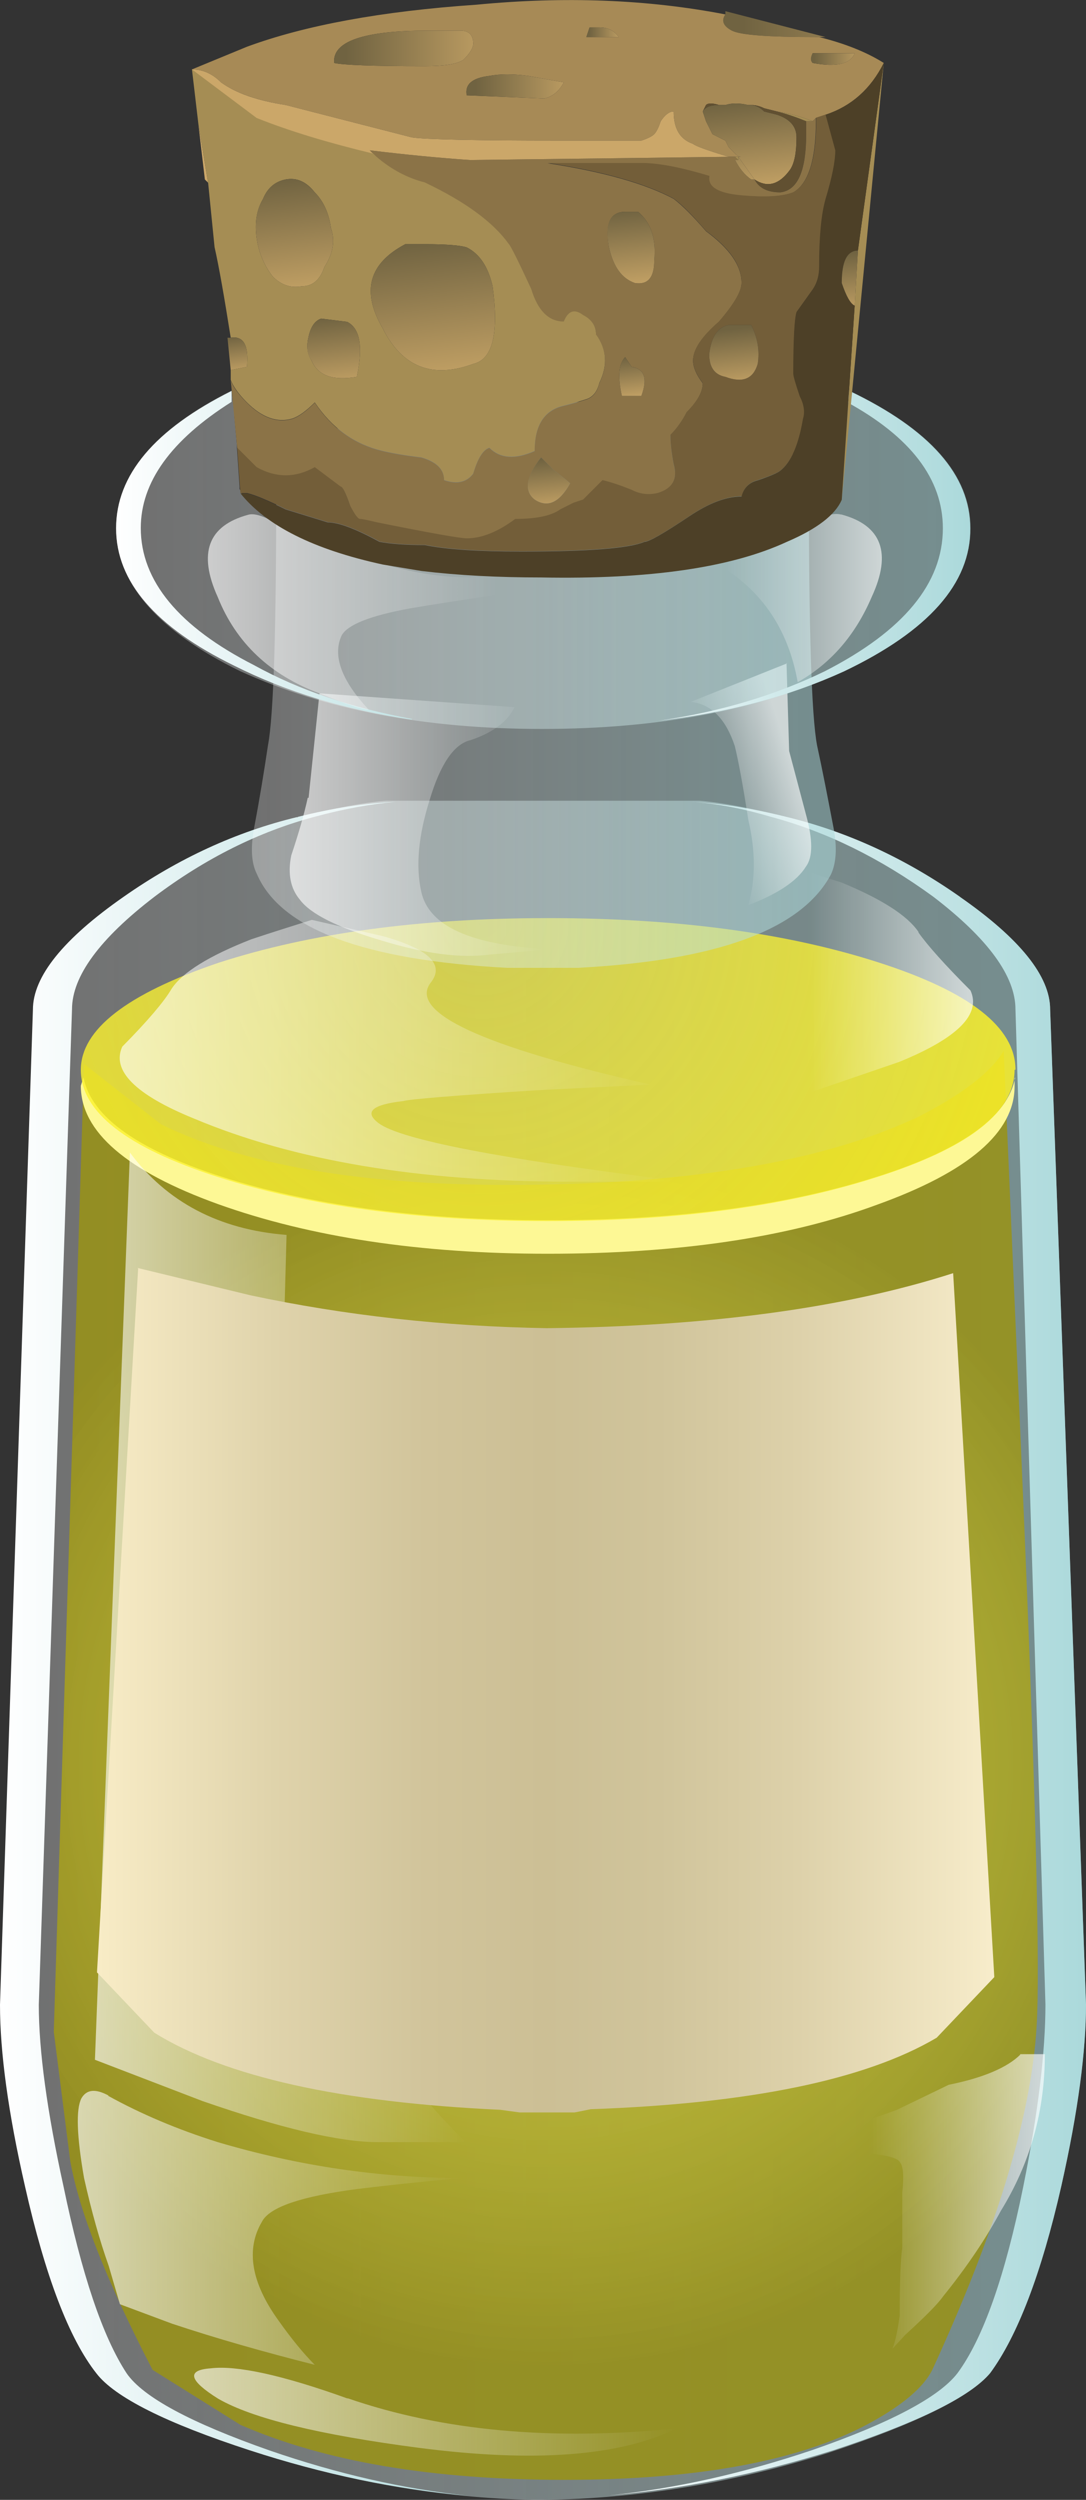 <?xml version="1.0" encoding="utf-8"?>
<!-- Generator: Adobe Illustrator 25.0.0, SVG Export Plug-In . SVG Version: 6.00 Build 0)  -->
<svg version="1.1"
	 id="svg2" xmlns:cc="http://creativecommons.org/ns#" xmlns:dc="http://purl.org/dc/elements/1.1/" xmlns:inkscape="http://www.inkscape.org/namespaces/inkscape" xmlns:ns1="http://sozi.baierouge.fr" xmlns:rdf="http://www.w3.org/1999/02/22-rdf-syntax-ns#" xmlns:sodipodi="http://sodipodi.sourceforge.net/DTD/sodipodi-0.dtd"
	 xmlns="http://www.w3.org/2000/svg" xmlns:xlink="http://www.w3.org/1999/xlink" x="0px" y="0px" viewBox="0 0 369.5 849.8"
	 style="enable-background:new 0 0 369.5 849.8;" xml:space="preserve">
<rect x="0" y="0" width="369.5" height="849.8" fill="#333333" stroke="none"/>
<style type="text/css">
	.st0{fill-rule:evenodd;clip-rule:evenodd;fill:url(#path11_1_);}
	.st1{fill-rule:evenodd;clip-rule:evenodd;fill:url(#path18_1_);}
	.st2{fill-rule:evenodd;clip-rule:evenodd;fill:#FDF895;}
	.st3{fill-rule:evenodd;clip-rule:evenodd;fill:url(#path27_1_);}
	.st4{fill-rule:evenodd;clip-rule:evenodd;fill:url(#path100_1_);}
	.st5{fill-rule:evenodd;clip-rule:evenodd;fill:url(#path107_1_);}
	.st6{fill-rule:evenodd;clip-rule:evenodd;fill:url(#path114_1_);}
	.st7{fill-rule:evenodd;clip-rule:evenodd;fill:url(#path121_1_);}
	.st8{fill-rule:evenodd;clip-rule:evenodd;fill:url(#path128_1_);}
	.st9{fill-rule:evenodd;clip-rule:evenodd;fill:url(#path135_1_);}
	.st10{fill-rule:evenodd;clip-rule:evenodd;fill:url(#path142_1_);}
	.st11{fill-rule:evenodd;clip-rule:evenodd;fill:url(#path149_1_);}
	.st12{fill-rule:evenodd;clip-rule:evenodd;fill:url(#path156_1_);}
	.st13{fill-rule:evenodd;clip-rule:evenodd;fill:url(#path163_1_);}
	.st14{fill-rule:evenodd;clip-rule:evenodd;fill:url(#path170_1_);}
	.st15{fill-rule:evenodd;clip-rule:evenodd;fill:url(#path177_1_);}
	.st16{fill-rule:evenodd;clip-rule:evenodd;fill:url(#path184_1_);}
	.st17{fill-rule:evenodd;clip-rule:evenodd;fill:url(#path191_1_);}
	.st18{fill-rule:evenodd;clip-rule:evenodd;fill:url(#path198_1_);}
	.st19{fill-rule:evenodd;clip-rule:evenodd;fill:url(#path205_1_);}
	.st20{fill-rule:evenodd;clip-rule:evenodd;fill:url(#path212_1_);}
	.st21{fill-rule:evenodd;clip-rule:evenodd;fill:#A78A56;}
	.st22{fill-rule:evenodd;clip-rule:evenodd;fill:url(#path221_1_);}
	.st23{fill-rule:evenodd;clip-rule:evenodd;fill:url(#path228_1_);}
	.st24{fill-rule:evenodd;clip-rule:evenodd;fill:#615031;}
	.st25{fill-rule:evenodd;clip-rule:evenodd;fill:#8B7347;}
	.st26{fill-rule:evenodd;clip-rule:evenodd;fill:#A58D54;}
	.st27{fill-rule:evenodd;clip-rule:evenodd;fill:url(#path241_1_);}
	.st28{fill-rule:evenodd;clip-rule:evenodd;fill:#735E39;}
	.st29{fill-rule:evenodd;clip-rule:evenodd;fill:#4D4027;}
	.st30{fill-rule:evenodd;clip-rule:evenodd;fill:url(#path252_1_);}
	.st31{fill-rule:evenodd;clip-rule:evenodd;fill:#CBA769;}
	.st32{fill-rule:evenodd;clip-rule:evenodd;fill:url(#path261_1_);}
	.st33{fill-rule:evenodd;clip-rule:evenodd;fill:url(#path268_1_);}
	.st34{fill-rule:evenodd;clip-rule:evenodd;fill:url(#path275_1_);}
	.st35{fill-rule:evenodd;clip-rule:evenodd;fill:url(#path282_1_);}
	.st36{fill-rule:evenodd;clip-rule:evenodd;fill:url(#path289_1_);}
	.st37{fill-rule:evenodd;clip-rule:evenodd;fill:url(#path296_1_);}
	.st38{fill-rule:evenodd;clip-rule:evenodd;fill:url(#path303_1_);}
	.st39{fill-rule:evenodd;clip-rule:evenodd;fill:url(#path310_1_);}
	.st40{fill-rule:evenodd;clip-rule:evenodd;fill:url(#path317_1_);}
	.st41{fill-rule:evenodd;clip-rule:evenodd;fill:url(#path324_1_);}
	.st42{fill-rule:evenodd;clip-rule:evenodd;fill:url(#path331_1_);}
	.st43{fill-rule:evenodd;clip-rule:evenodd;fill:url(#path352_1_);}
</style>
<sodipodi:namedview  bordercolor="#666666" borderopacity="1" gridtolerance="10" guidetolerance="10" id="namedview369" inkscape:current-layer="svg2" inkscape:cx="8.408" inkscape:cy="19.320253" inkscape:pageopacity="0" inkscape:pageshadow="2" inkscape:window-height="645" inkscape:window-maximized="0" inkscape:window-width="785" inkscape:window-x="0" inkscape:window-y="0" inkscape:zoom="6.1077403" objecttolerance="10" pagecolor="#ffffff" showgrid="false">
	</sodipodi:namedview>
<linearGradient id="path11_1_" gradientUnits="userSpaceOnUse" x1="706.508" y1="-116.712" x2="1128.756" y2="-116.712" gradientTransform="matrix(0.85 0 0 -0.85 -598.2 461.794)">
	<stop  offset="0" style="stop-color:#FFFFFF;stop-opacity:0.298"/>
	<stop  offset="1" style="stop-color:#ABD9DB;stop-opacity:0.549"/>
</linearGradient>
<path id="path11" inkscape:connector-curvature="0" class="st0" d="M326.5,304.9c20.6,14.3,30.8,27.1,30.8,38.3l12.2,338.3
	c0,15.6-2.8,36.2-8.4,61.7c-6.8,29.9-15,51.1-24.3,63.6c-6.9,8.1-25.2,17.2-55.2,27.1c-33.6,10.6-67,15.9-100,15.9
	c-31.8-0.6-63.9-6.2-96.3-16.8c-28.6-9.3-46-18.1-52.3-26.2c-9.2-11.8-17.4-33-24.2-63.6c-5.5-24.9-8.4-45.5-8.4-61.7l11.2-338.3
	c0-11.2,10.3-24,30.9-38.3c18.7-13.1,38.3-22.1,58.9-27.1c12.5-3.1,22.4-5,29.9-5.6H238c7.5,0.6,17.4,2.5,29.9,5.6
	c20.5,5,40.2,14,58.8,27.1L326.5,304.9L326.5,304.9z"/>
<radialGradient id="path18_1_" cx="922.234" cy="1204.629" r="245.405" gradientTransform="matrix(0.85 0 0 0.85 -598.2 -423.834)" gradientUnits="userSpaceOnUse">
	<stop  offset="0" style="stop-color:#FBF128;stop-opacity:0.667"/>
	<stop  offset="0.988" style="stop-color:#999214;stop-opacity:0.847"/>
</radialGradient>
<path id="path18" inkscape:connector-curvature="0" class="st1" d="M310.6,380.6c16.2-8.1,26.5-15.9,30.9-23.4l6.5,149.5
	c4.4,102.7,5.9,163.4,4.7,182.1c-1.8,30.6-13.7,69.5-35.5,116.8c-3.1,6.2-10.6,12.4-22.4,18.7C271.2,836.7,236.9,843,192,843
	s-81.6-6.2-110.2-18.7l-29.9-18.7c-15.5-29.9-24.9-53.6-28-71l-5.6-43.9l10.3-329l26.2,20.5c28,13.7,67.3,20.6,117.7,20.6
	c59.8,0,105.9-7.5,138.3-22.4L310.6,380.6z"/>
<path id="path20" inkscape:connector-curvature="0" class="st2" d="M345.2,366.5v2.8c0,15.6-15.6,29-46.7,40.2
	c-30.3,11.2-67.7,16.7-112.2,16.7c-43.5,0-80.9-5.7-112.2-16.9c-31-11.2-46.6-24.6-46.6-40.2l0.9-2.9c2.6,13.7,19.1,25.2,49.5,34.6
	c30.3,9.3,66.9,14,108.4,14c42.4,0,79-4.6,109.5-14c30.6-9.3,47.1-20.9,49.6-34.5L345.2,366.5z"/>
<radialGradient id="path27_1_" cx="1001.755" cy="-488.919" r="217.634" gradientTransform="matrix(0.74 0.419 -0.419 0.74 -782.07 254.831)" gradientUnits="userSpaceOnUse">
	<stop  offset="0" style="stop-color:#FCF33F;stop-opacity:0.667"/>
	<stop  offset="0.988" style="stop-color:#FBF128;stop-opacity:0.847"/>
</radialGradient>
<path id="path27" inkscape:connector-curvature="0" class="st3" d="M345.2,363.7c0,14.3-15.6,26.5-46.7,36.4
	c-31,10-68.4,15-112.2,15c-43.5,0-80.9-5-112.2-15c-31-10-46.6-22.1-46.6-36.4c0-13.7,15.6-25.8,46.8-36.4
	c31.2-10.1,68.5-15.2,112.2-15.2s81,5,112.2,15s46.8,22.1,46.8,36.5L345.2,363.7z"/>
<linearGradient id="path100_1_" gradientUnits="userSpaceOnUse" x1="742.135" y1="-115.536" x2="890.605" y2="-115.536" gradientTransform="matrix(0.85 0 0 -0.85 -598.2 461.794)">
	<stop  offset="0" style="stop-color:#FFFFFF;stop-opacity:0.639"/>
	<stop  offset="1" style="stop-color:#FFFFFF;stop-opacity:0"/>
</linearGradient>
<path id="path100" inkscape:connector-curvature="0" class="st4" d="M44.2,391.8c12.5,16.8,30.3,26.2,53.3,28l-0.9,32.7
	c-1.9,29.9-5,64.2-9.3,102.8c-4.4,38.7,6.2,79.2,31.8,121.5c12.5,21.2,25.7,38.3,39.4,51.4h-29.9c-13.1,0-33-4.7-59.8-14l-36.5-14
	L44.2,391.8L44.2,391.8z"/>
<linearGradient id="path107_1_" gradientUnits="userSpaceOnUse" x1="704.088" y1="-116.124" x2="917.851" y2="-116.124" gradientTransform="matrix(0.85 0 0 -0.85 -598.2 461.794)">
	<stop  offset="0" style="stop-color:#FFFFFF"/>
	<stop  offset="1" style="stop-color:#ABD9DB"/>
</linearGradient>
<path id="path107" inkscape:connector-curvature="0" class="st5" d="M101.3,277.7c11.9-3,22.9-4.7,33.2-5.1
	c-8.1,0.7-17.3,2.3-27.6,5.1c-18.7,5-36.9,14-54.3,27.1c-18.7,14.3-28.1,27.1-28.1,38.3L13.2,681.5c0,15.6,2.8,36.2,8.4,61.7
	c6.2,29.9,13.3,51.1,21.5,63.6c5.6,8.1,21.8,16.8,48.6,26.2c22.9,7.9,45.4,13.1,67.7,15.4c-24.6-2.1-49.4-7.3-74.3-15.4
	c-28.6-9.3-46.1-18.1-52.3-26.2c-9.3-11.8-17.4-33-24.3-63.6C2.8,718.3,0,697.7,0,681.5l11.2-338.3c0-11.2,10.3-24,30.8-38.3
	c18.7-13.1,38.3-22.1,58.9-27.1h0.4V277.7z"/>
<linearGradient id="path114_1_" gradientUnits="userSpaceOnUse" x1="921.591" y1="-116.065" x2="1138.213" y2="-116.065" gradientTransform="matrix(0.85 0 0 -0.85 -598.2 461.794)">
	<stop  offset="0" style="stop-color:#FFFFFF"/>
	<stop  offset="1" style="stop-color:#ABD9DB"/>
</linearGradient>
<path id="path114" inkscape:connector-curvature="0" class="st6" d="M235.4,272.6c9.9,0.5,20.6,2.2,32.2,5.1
	c20.6,5,40.2,14,58.9,27.1c20.6,14.3,30.8,27.1,30.8,38.3l12.2,338.3c0,15.6-2.6,36.2-8.4,61.7c-6.8,29.9-15,51.1-24.2,63.6
	c-6.8,8.1-24.6,16.8-53.2,26.2c-25.9,8.1-51.5,13.3-76.6,15.4c22.7-2.3,45.7-7.5,69.2-15.4c26.8-9.3,43.3-18.1,49.5-26.2
	c8.7-11.8,16.2-33,22.4-63.6c5-24.9,7.5-45.5,7.5-61.7l-10.2-338.3c0-11.2-9.3-24-28-38.3c-18-13.1-36.4-22.1-55.1-27.1
	c-9.4-2.8-18.3-4.5-26.7-5.1L235.4,272.6L235.4,272.6z"/>
<linearGradient id="path121_1_" gradientUnits="userSpaceOnUse" x1="751.231" y1="123.052" x2="974.231" y2="123.052" gradientTransform="matrix(0.85 0 0 -0.85 -598.2 461.794)">
	<stop  offset="0" style="stop-color:#FFFFFF;stop-opacity:0.639"/>
	<stop  offset="1" style="stop-color:#FFFFFF;stop-opacity:0"/>
</linearGradient>
<path id="path121" inkscape:connector-curvature="0" class="st7" d="M230.3,401.7h-36.4c-51.1,0-93.8-7.1-128-21.5
	c-19.9-8.1-28-16.3-24.3-24.4c8.7-8.8,14.3-15.4,16.8-19.7c3.7-5.6,12.8-11.2,27.1-16.8c7.5-2.5,14.3-4.6,20.6-6.6l24.4,5.6
	c15.6,4.4,20.9,9.7,16,15.8c-7.5,10,17.4,21.6,74.8,34.6l-38.3,1.9c-28.7,1.8-43.9,3.1-45.8,3.7c-10.6,1.2-13.4,3.7-8.4,7.5
	c7.5,5.6,41.4,12.2,101.8,19.6L230.3,401.7z"/>
<linearGradient id="path128_1_" gradientUnits="userSpaceOnUse" x1="781.94" y1="-421.222" x2="974.371" y2="-421.222" gradientTransform="matrix(0.85 0 0 -0.85 -598.2 461.794)">
	<stop  offset="0" style="stop-color:#FFFFFF;stop-opacity:0.639"/>
	<stop  offset="1" style="stop-color:#FFFFFF;stop-opacity:0"/>
</linearGradient>
<path id="path128" inkscape:connector-curvature="0" class="st8" d="M118.1,815.2c32.4,11.2,69.8,14.6,112.2,10.3
	c-19.4,9.5-48.6,11.7-87.9,6.6c-33.6-4.4-56.4-9.9-68.2-16.7c-9.9-6.2-10.8-9.7-2.6-10.3c8.8-1.1,24.3,2.2,46.8,10.3L118.1,815.2z"
	/>
<linearGradient id="path135_1_" gradientUnits="userSpaceOnUse" x1="-6188.543" y1="2447.676" x2="-6125.866" y2="2447.676" gradientTransform="matrix(-0.85 0 0 0.85 -4931.171 -1747.674)">
	<stop  offset="0" style="stop-color:#FFFFFF;stop-opacity:0.639"/>
	<stop  offset="1" style="stop-color:#FFFFFF;stop-opacity:0"/>
</linearGradient>
<path id="path135" inkscape:connector-curvature="0" class="st9" d="M312.5,317c3.1,4.4,9,11,17.7,19.7c3.7,8.1-4.4,16.2-24.3,24.3
	l-32.7,11.2c5-13.9,5-27.9,0-42.2c-5-14.3-13.7-25.3-26.2-32.8l18.7-3.7l20.6,6.5c13.6,5.6,22.4,11.2,26.2,16.8L312.5,317z"/>
<linearGradient id="path142_1_" gradientUnits="userSpaceOnUse" x1="735.097" y1="-347.693" x2="889.015" y2="-347.693" gradientTransform="matrix(0.85 0 0 -0.85 -598.2 461.794)">
	<stop  offset="0" style="stop-color:#FFFFFF;stop-opacity:0.639"/>
	<stop  offset="1" style="stop-color:#FFFFFF;stop-opacity:0"/>
</linearGradient>
<path id="path142" inkscape:connector-curvature="0" class="st10" d="M36.7,712.4c11.2,6.2,23.7,11.5,37.4,15.8
	c27.4,8.1,55.2,12.2,83.2,12.2c-13.7,1.2-25.5,2.5-35.5,3.7c-19.3,2.5-30.2,6.2-32.7,11.2c-5.5,9.3-3.7,20.6,5.7,33.6
	c4.4,6.2,8.5,11.2,12.3,15c-17.4-4.4-33.6-9-48.6-14l-17.7-6.6l-3.8-13c-3.1-8.7-5.9-18.7-8.4-29.9c-2.5-14.3-2.8-23.4-0.9-27.1
	c1.8-3.1,4.9-3.3,9.3-0.9H36.7z"/>
<linearGradient id="path149_1_" gradientUnits="userSpaceOnUse" x1="-6217.133" y1="2936.499" x2="-6150.057" y2="2936.499" gradientTransform="matrix(-0.85 0 0 0.85 -4931.171 -1747.674)">
	<stop  offset="0" style="stop-color:#FFFFFF;stop-opacity:0.639"/>
	<stop  offset="1" style="stop-color:#FFFFFF;stop-opacity:0"/>
</linearGradient>
<path id="path149" inkscape:connector-curvature="0" class="st11" d="M347.1,698.3h8.4c0,19.4-5,37.1-15,53.3
	c-5,9.3-11.5,19-19.6,29c-1.8,2.6-6.2,7-13,13.2c-1.5,1.7-3.1,3.3-4.2,4.6c1.1-3.1,1.8-6.8,2.4-11.2c0-11.2,0.3-18.9,0.9-23.3v-18.7
	c0.6-5.5,0.3-9-0.9-10.3c-0.6-1.1-3.7-2.2-9.4-2.7c-13.7,1.3-24,1.3-30.8,0c4.4-3.1,10.9-5.9,19.6-8.4c4.4-1.3,11-3.4,19.7-6.6
	l17.6-8.5c11.9-2.4,19.9-5.9,24.3-10.2V698.3z"/>
<linearGradient id="path156_1_" gradientUnits="userSpaceOnUse" x1="805.252" y1="269.582" x2="1032.211" y2="269.582" gradientTransform="matrix(0.85 0 0 -0.85 -598.2 461.794)">
	<stop  offset="0" style="stop-color:#FFFFFF;stop-opacity:0.298"/>
	<stop  offset="1" style="stop-color:#ABD9DB;stop-opacity:0.549"/>
</linearGradient>
<path id="path156" inkscape:connector-curvature="0" class="st12" d="M177,136.6l7.5,0.9l7.5-0.9c23.7,0,43.6,2.8,59.8,8.4
	c15.6,5.6,23.4,12.1,23.4,19.6c0,49.2,0.9,78.8,2.8,88.8c1.9,8.7,3.7,18.1,5.6,28c1.3,6.8,0.9,12.1-0.9,15.9
	c-10,18.7-38.6,29.2-86,31.7h-24.3c-48.6-2.6-77-13.2-85-31.9c-1.9-3.7-2.2-9-0.9-15.9c1.9-10,3.4-19.3,4.7-28
	c1.9-10,2.8-39.6,2.8-88.8c0-7.5,7.8-14.1,23.4-19.7c16.2-5.6,36.1-8.4,59.8-8.4L177,136.6z"/>
<linearGradient id="path163_1_" gradientUnits="userSpaceOnUse" x1="821.526" y1="213.5" x2="921.591" y2="213.5" gradientTransform="matrix(0.85 0 0 -0.85 -598.2 461.794)">
	<stop  offset="0" style="stop-color:#FFFFFF;stop-opacity:0.639"/>
	<stop  offset="1" style="stop-color:#FFFFFF;stop-opacity:0"/>
</linearGradient>
<path id="path163" inkscape:connector-curvature="0" class="st13" d="M105,271.2l3.7-35.5l66.4,4.7c-2.5,5-7.5,8.7-15,11.2
	c-5.6,1.3-10.3,8.1-14,20.6c-3.7,11.8-4.7,22.1-2.8,30.8c2.5,11.9,17.1,18.4,43.9,19.7l-20.6,1.8c-10,1.3-22.1-0.3-36.5-4.7
	c-15-4.4-24.4-9-28.1-14c-3.1-3.7-4.2-8.7-2.9-15c2.5-7.5,4.4-14,5.6-19.6L105,271.2z"/>
<linearGradient id="path170_1_" gradientUnits="userSpaceOnUse" x1="-5619.508" y1="3410.818" x2="-5583.705" y2="3410.818" gradientTransform="matrix(-0.809 0.261 0.261 0.809 -5165.889 -1029.149)">
	<stop  offset="0" style="stop-color:#FFFFFF;stop-opacity:0.639"/>
	<stop  offset="1" style="stop-color:#FFFFFF;stop-opacity:0"/>
</linearGradient>
<path id="path170" inkscape:connector-curvature="0" class="st14" d="M267.6,225.4l0.9,29.9l5.7,21.5c2.4,8.7,2.4,14.6,0,17.8
	c-3.1,5-9.7,9.3-19.6,13.1c2.5-8.7,2.5-18.4,0-29c-1.8-11.7-3.4-20.2-4.6-25.1c-3.1-9.3-8.1-14.3-15-15l32.8-13.1L267.6,225.4z"/>
<linearGradient id="path177_1_" gradientUnits="userSpaceOnUse" x1="750.235" y1="319.582" x2="1091.553" y2="319.582" gradientTransform="matrix(0.85 0 0 -0.85 -598.2 461.794)">
	<stop  offset="0" style="stop-color:#FFFFFF;stop-opacity:0.298"/>
	<stop  offset="1" style="stop-color:#ABD9DB;stop-opacity:0.549"/>
</linearGradient>
<path id="path177" inkscape:connector-curvature="0" class="st15" d="M289.1,132.9c27.4,13.1,41.1,28.6,41.1,46.7
	c0,18.7-14.3,34.9-43,48.6c-28.7,13.1-62.9,19.6-102.8,19.6s-74.1-6.6-102.8-19.7c-28-13.7-42.1-29.9-42.1-48.6
	c0-18,13.1-33.6,39.3-46.7l0.9,7.5v0.9l0.9,10.1v0.9l0.9,13.1v0.9l0.9,1.8l7.5,7.5h0.9l2.9,1.9l0.9,0.9l11.2,5.6l5.5,1.9h1.9
	l8.4,2.8l6.5,0.9l10.3,2.8h3.7l8.4,0.9l3.7,0.9l10.3,1h3.7c6.8,0,12.1,0.3,15.8,0.9c36.1,0.7,63.8-3.7,83.1-13.1
	c10-4.3,16.3-9,18.7-14v-7.5l3-28.9L289.1,132.9z"/>
<linearGradient id="path184_1_" gradientUnits="userSpaceOnUse" x1="921.15" y1="320.993" x2="1092.25" y2="320.993" gradientTransform="matrix(0.85 0 0 -0.85 -598.2 461.794)">
	<stop  offset="0" style="stop-color:#FFFFFF"/>
	<stop  offset="1" style="stop-color:#ABD9DB"/>
</linearGradient>
<path id="path184" inkscape:connector-curvature="0" class="st16" d="M287.2,228.2c-18.6,8.5-39.6,14.1-63.1,16.8
	c20.9-3,39.8-8.7,56.5-16.8c26.8-13.7,40.2-29.9,40.2-48.6c0-16.8-11-31.1-32.8-43l1-3.7c27.4,13.1,41.1,28.7,41.1,46.7
	C330.3,198.3,315.9,214.5,287.2,228.2L287.2,228.2z"/>
<linearGradient id="path191_1_" gradientUnits="userSpaceOnUse" x1="750.052" y1="321.229" x2="913.893" y2="321.229" gradientTransform="matrix(0.85 0 0 -0.85 -598.2 461.794)">
	<stop  offset="0" style="stop-color:#FFFFFF"/>
	<stop  offset="1" style="stop-color:#ABD9DB"/>
</linearGradient>
<path id="path191" inkscape:connector-curvature="0" class="st17" d="M140,244.6c-22.5-3.3-42.6-9.4-60.3-18.3
	c-26.8-13.1-40.2-28.6-40.2-46.7s13.1-33.6,39.3-46.7v3.7c-20.6,13-30.9,27.3-30.9,42.9c0,18,13,33.6,38.5,46.6
	c15.6,8.6,33.5,14.6,53.8,18.3L140,244.6z"/>
<linearGradient id="path198_1_" gradientUnits="userSpaceOnUse" x1="787.438" y1="298.511" x2="902.897" y2="298.511" gradientTransform="matrix(0.85 0 0 -0.85 -598.2 461.794)">
	<stop  offset="0" style="stop-color:#FFFFFF;stop-opacity:0.639"/>
	<stop  offset="1" style="stop-color:#FFFFFF;stop-opacity:0"/>
</linearGradient>
<path id="path198" inkscape:connector-curvature="0" class="st18" d="M168.6,195.5l0.9,6.6c-12.4,1.9-22.4,3.4-29.9,4.7
	c-13.7,2.5-21.5,5.6-23.4,9.3c-3.1,6.8,0,15.3,9.3,25.2c-1.9,0-7.5-1.8-16.8-5.6c-16.8-6.2-28.4-17.2-34.6-32.7
	c-6.8-15-3.3-24.3,10.3-28c2-0.6,5.1,0.3,9.5,2.8c7.5,3.7,15.8,7.3,25.3,10.3c18.7,6.8,35.2,9.5,49.6,7.5L168.6,195.5z"/>
<linearGradient id="path205_1_" gradientUnits="userSpaceOnUse" x1="1056.402" y1="304.099" x2="994.384" y2="304.099" gradientTransform="matrix(0.85 0 0 -0.85 -598.2 461.794)">
	<stop  offset="0" style="stop-color:#FFFFFF;stop-opacity:0.639"/>
	<stop  offset="1" style="stop-color:#FFFFFF;stop-opacity:0"/>
</linearGradient>
<path id="path205" inkscape:connector-curvature="0" class="st19" d="M286.3,174.9c13.7,3.7,17.2,13.1,10.3,28
	c-5.6,13.1-14,22.7-25.2,29c-3.3-18.7-13-32.4-29-41.1l9.2-2.8c8.7-3.1,17.2-6.6,25.2-10.3c3.7-2.5,6.8-3.4,9.3-2.8L286.3,174.9z"/>
<linearGradient id="path212_1_" gradientUnits="userSpaceOnUse" x1="-5425.537" y1="1322.977" x2="-5351.864" y2="1322.977" gradientTransform="matrix(-1 0 0 1 -5099.042 -1314.777)">
	<stop  offset="0" style="stop-color:#C1A064"/>
	<stop  offset="1" style="stop-color:#706341"/>
</linearGradient>
<path id="path212" inkscape:connector-curvature="0" class="st20" d="M278.7,12.6h-1.1c-16.1,0-25.6-0.7-28.6-2.2s-3.7-3.3-2.2-5.5
	V3.8l34.1,8.8H278.7z"/>
<path id="path214" inkscape:connector-curvature="0" class="st21" d="M65.3,23.6L84,15.9c19.8-7.3,45.8-12.1,78.1-14.3
	c30.1-2.9,58.3-1.8,84.7,3.3c-1.5,2.2-0.7,4,2.2,5.5s12.4,2.2,28.6,2.2h1.1c8.8,2.2,16.1,5.1,22,8.8c-4.4,8.8-11,14.7-19.8,17.6
	l-3.3,1.1l-1.1,1.1c-3.7-1.5-7.7-2.6-12.1-3.3l-4.4-1.1c-1.4-0.7-2.9-1.1-4.4-1.1h-1.1c-2.9-0.7-5.5-0.7-7.7,0h-2.2
	c-2.2-0.7-3.7-0.7-4.4,0l-1.1,2.2l1.1,3.3l2.2,4.4l4.4,2.2l1.1,2.2l2.2,2.2c0.7,0.7,1.5,1.1,2.2,1.1h-4.4
	c-7.3-2.2-11.4-3.7-12.1-4.4c-4.4-1.5-6.6-5.1-6.6-11c-1.5,0-2.9,1.1-4.4,3.3c-0.7,2.2-1.5,3.7-2.2,4.4s-2.2,1.5-4.4,2.2h-27.5
	c-29.3,0-46.2-0.4-50.6-1.1l-42.9-11c-9.5-1.5-16.9-4-22-7.7C72.3,25.1,69,23.6,65.3,23.6z M276.5,18.1c-0.7,1.5-0.7,2.6,0,3.3
	c8,1.5,12.8,0.4,14.3-3.3H276.5z M210.5,12.6c-1.5-2.2-3.7-3.3-6.6-3.3h-3.3l-1.1,3.3H210.5z M166.5,25.8c-5.9,0.7-8.4,2.9-7.7,6.6
	l26.4,1.1c2.9-0.7,5.1-2.6,6.6-5.5l-12.1-2.2C174.6,25.1,170.2,25.1,166.5,25.8z M145.6,10.4c-22,0-32.6,3.7-31.9,11
	c2.9,0.7,13.2,1.1,30.8,1.1c6.6,0,11-0.7,13.2-2.2c2.2-2.2,3.3-4,3.3-5.5c0-2.9-1.5-4.4-4.4-4.4H145.6z"/>
<linearGradient id="path221_1_" gradientUnits="userSpaceOnUse" x1="-5392.549" y1="1334.852" x2="-5376.055" y2="1334.852" gradientTransform="matrix(-1 0 0 1 -5099.042 -1314.777)">
	<stop  offset="0" style="stop-color:#C1A064"/>
	<stop  offset="1" style="stop-color:#706341"/>
</linearGradient>
<path id="path221" inkscape:connector-curvature="0" class="st22" d="M276.5,18.1h14.3c-1.5,3.7-6.2,4.8-14.3,3.3
	C275.7,20.7,275.7,19.6,276.5,18.1z"/>
<linearGradient id="path228_1_" gradientUnits="userSpaceOnUse" x1="-2936.02" y1="-1482.102" x2="-2906.155" y2="-1482.102" gradientTransform="matrix(-0.11 -0.994 -0.994 0.11 -1538.715 -2691.571)">
	<stop  offset="0" style="stop-color:#C1A064"/>
	<stop  offset="1" style="stop-color:#706341"/>
</linearGradient>
<path id="path228" inkscape:connector-curvature="0" class="st23" d="M255.6,35.7c1.5,0.1,3,0.8,4.4,2.2l4.4,1.1
	c4.4,1.5,6.6,4,6.6,7.7c0,5.1-0.7,8.8-2.2,11c-3.7,5.1-7.7,6.2-12.1,3.3l-5.5-7.7h1.1c-0.8,0-1.5-0.4-2.2-1.1l-2.2-2.2l-1.1-2.2
	l-4.4-2.2l-2.2-4.4l-1.1-3.3c0.8-1.5,2.6-2.2,5.5-2.2h2.2c2.2-0.7,4.8-0.7,7.7,0C254.5,35.7,255.6,35.7,255.6,35.7z"/>
<path id="path230" inkscape:connector-curvature="0" class="st24" d="M239.1,37.9l1.1-2.2c0.7-0.7,2.2-0.7,4.4,0
	C241.7,35.7,239.8,36.4,239.1,37.9z M264.4,37.9c2.9,0.7,6.2,1.8,9.9,3.3v4.4c0,12.4-2.9,19.1-8.8,19.8c-4.4,0-7.3-1.5-8.8-4.4
	c4.4,2.9,8.4,1.8,12.1-3.3c1.5-2.2,2.2-5.9,2.2-11c0-3.7-2.2-6.2-6.6-7.7l-4.4-1.1c-1.4-1.4-2.9-2.1-4.4-2.2c1.5,0,3,0.4,4.4,1.1
	C260,36.8,264.4,37.9,264.4,37.9z"/>
<path id="path232" inkscape:connector-curvature="0" class="st25" d="M274.3,41.2h2.2l1.1-1.1v1.1c0,13.2-2.6,21.3-7.7,24.2
	c-3.7,1.5-9.5,1.8-17.6,1.1c-8.1-0.7-11.7-2.9-11-6.6c-9.5-2.9-17.2-4.4-23.1-4.4h-31.9c19,2.9,33.4,7,42.9,12.1
	c2.9,2.2,6.6,5.9,11,11c8,5.9,12.1,11.7,12.1,17.6c0,2.9-2.6,7.3-7.7,13.2c-5.9,5.1-8.8,9.5-8.8,13.2c0,2.2,1.1,4.8,3.3,7.7
	c0,2.9-1.8,6.2-5.5,9.9c-1.5,2.9-3.3,5.5-5.5,7.7c0,2.9,0.4,6.2,1.1,9.9c1.5,5.1-0.4,8.4-5.5,9.9c-2.9,0.7-5.9,0.4-8.8-1.1
	c-3.7-1.5-6.9-2.6-9.9-3.3l-6.6,6.6l-3.3,1.1l-4.4,2.2c-2.9,2.2-8.1,3.3-15.4,3.3c-5.9,4.4-11.4,6.6-16.5,6.6
	c-2.2,0-12.4-1.8-30.8-5.5c-2.9-0.7-4.8-1.1-5.5-1.1s-1.8-1.5-3.3-4.4c-1.5-4.4-2.6-6.6-3.3-6.6l-8.8-6.6c-6.6,3.7-13.2,3.7-19.8,0
	l-6.6-6.6l-2.2-23.1c0.7,2.2,2.6,4.8,5.5,7.7c5.1,5.1,10.3,7,15.4,5.5c2.2-0.7,4.8-2.6,7.7-5.5c5.9,8.8,13.6,14.3,23.1,16.5
	c2.9,0.7,7.3,1.5,13.2,2.2c5.1,1.5,7.7,4,7.7,7.7c4.4,1.5,7.7,0.7,9.9-2.2c1.5-5.1,3.3-8.1,5.5-8.8c3.7,3.7,8.8,4,15.4,1.1
	c0-8.8,3.3-13.9,9.9-15.4c2.9-0.7,5.5-1.5,7.7-2.2s3.7-2.6,4.4-5.5c2.9-5.9,2.6-11.4-1.1-16.5c0-2.9-1.5-5.1-4.4-6.6
	c-2.9-2.2-5.1-1.5-6.6,2.2c-5.1,0-8.8-3.7-11-11c-4.4-9.5-7-14.7-7.7-15.4c-5.1-7.3-14.7-14.3-28.6-20.9c-5.9-1.5-11.4-4.4-16.5-8.8
	l-1.1-1.1l-1.1-1.1c12.5,1.5,23.8,2.6,34.1,3.3l88-1.1h2.2l1.1,1.1h-1.1c1.5,2.9,3.3,5.1,5.5,6.6h1.1c1.5,2.9,4.4,4.4,8.8,4.4
	c5.9-0.7,8.8-7.3,8.8-19.8C274.3,45.6,274.3,41.2,274.3,41.2z M212.7,72c-5.1,0-6.9,4-5.5,12.1c1.5,6.6,4.4,10.6,8.8,12.1
	c4.4,0.7,6.6-1.8,6.6-7.7c0.7-7.3-1.1-12.8-5.5-16.5H212.7z M184.1,155.5c-5.1,6.6-5.9,11.4-2.2,14.3c4.4,2.9,8.4,1.1,12.1-5.5
	c-0.7-0.7-2.6-2.2-5.5-4.4L184.1,155.5z M211.6,134.6h6.6c2.2-5.9,1.1-9.2-3.3-9.9l-2.2-3.3C210.5,123.7,210.1,128,211.6,134.6z"/>
<path id="path234" inkscape:connector-curvature="0" class="st26" d="M276.5,41.2h-2.2c-3.7-1.5-7-2.6-9.9-3.3
	C268.8,38.6,272.8,39.7,276.5,41.2z M78.5,129.1v-3.3l5.5-1.1c0.7-7.3-1.1-10.6-5.5-9.9c-2.2-13.9-4-24.2-5.5-30.8l-2.2-22
	l-3.3-19.8l-2.2-18.7l22,16.5c11,4.4,24.2,8.4,39.6,12.1l1.1,1.1c5.1,4.4,10.6,7.3,16.5,8.8c13.9,6.6,23.4,13.6,28.6,20.9
	c0.7,0.7,3.3,5.9,7.7,15.4c2.2,7.3,5.9,11,11,11c1.5-3.7,3.7-4.4,6.6-2.2c2.9,1.5,4.4,3.7,4.4,6.6c3.7,5.1,4,10.6,1.1,16.5
	c-0.7,2.9-2.2,4.8-4.4,5.5s-4.8,1.5-7.7,2.2c-6.6,1.5-9.9,6.6-9.9,15.4c-6.6,2.9-11.7,2.6-15.4-1.1c-2.2,0.7-4,3.7-5.5,8.8
	c-2.2,2.9-5.5,3.7-9.9,2.2c0-3.7-2.6-6.2-7.7-7.7c-5.9-0.7-10.3-1.5-13.2-2.2c-9.5-2.2-17.2-7.7-23.1-16.5c-2.9,2.9-5.5,4.8-7.7,5.5
	c-5.1,1.5-10.3-0.4-15.4-5.5C81.1,133.9,79.3,131.3,78.5,129.1z M251.2,53.3v1.1l-1.1-1.1H251.2z M300.7,21.4l-14.3,148.4l4.4-66
	l1.1-18.7C291.9,85.2,300.7,21.4,300.7,21.4z M89.5,67.6c-2.2,3.7-2.9,8.1-2.2,13.2c0.7,5.1,2.6,9.5,5.5,13.2c2.9,2.9,6.2,4,9.9,3.3
	c3.7,0,6.2-2.2,7.7-6.6c2.9-4.4,3.7-8.8,2.2-13.2c-0.7-5.1-2.6-9.2-5.5-12.1c-2.9-3.7-6.2-5.1-9.9-4.4C93.6,61.7,91,63.9,89.5,67.6z
	 M106,122.6c2.2,5.1,7.3,6.9,15.4,5.5c2.2-10.3,1.1-16.5-3.3-18.7l-8.8-1.1c-2.2,0.7-3.7,2.9-4.4,6.6
	C104.2,117.8,104.6,120.4,106,122.6z M137.9,83c-12.5,6.6-15,16.1-7.7,28.6c6.6,13.2,16.9,17.2,30.8,12.1c6.6-1.5,8.8-10.3,6.6-26.4
	c-1.5-6.6-4.4-11-8.8-13.2c-2.2-0.7-6.9-1.1-14.3-1.1H137.9z"/>
<linearGradient id="path241_1_" gradientUnits="userSpaceOnUse" x1="-2936.746" y1="-1478.742" x2="-2906.881" y2="-1478.742" gradientTransform="matrix(-0.11 -0.994 -0.994 0.11 -1538.715 -2691.571)">
	<stop  offset="0" style="stop-color:#C1A064"/>
	<stop  offset="1" style="stop-color:#706341"/>
</linearGradient>
<path id="path241" inkscape:connector-curvature="0" class="st27" d="M251.2,54.4v-1.1l5.5,7.7h-1.1c-2.2-1.5-4-3.7-5.5-6.6
	C250.1,54.4,251.2,54.4,251.2,54.4z"/>
<path id="path243" inkscape:connector-curvature="0" class="st28" d="M81.8,167.6l-1.1-15.4l6.6,6.6c6.6,3.7,13.2,3.7,19.8,0
	l8.8,6.6c0.7,0,1.8,2.2,3.3,6.6c1.5,2.9,2.6,4.4,3.3,4.4s2.6,0.4,5.5,1.1c18.3,3.7,28.6,5.5,30.8,5.5c5.1,0,10.6-2.2,16.5-6.6
	c7.3,0,12.4-1.1,15.4-3.3l4.4-2.2l3.3-1.1l6.6-6.6c2.9,0.7,6.2,1.8,9.9,3.3c2.9,1.5,5.8,1.8,8.8,1.1c5.1-1.5,7-4.8,5.5-9.9
	c-0.7-3.7-1.1-7-1.1-9.9c2.2-2.2,4-4.8,5.5-7.7c3.7-3.7,5.5-6.9,5.5-9.9c-2.2-2.9-3.3-5.5-3.3-7.7c0-3.7,2.9-8.1,8.8-13.2
	c5.1-5.9,7.7-10.3,7.7-13.2c0-5.9-4-11.7-12.1-17.6c-4.4-5.1-8-8.8-11-11c-9.5-5.1-23.8-9.2-42.8-12.1h31.9c5.8,0,13.5,1.5,23.1,4.4
	c-0.7,3.7,2.9,5.9,11,6.6c8,0.7,13.9,0.4,17.6-1.1c5.1-2.9,7.7-11,7.7-24.2V40l3.3-1.1l3.3,12.1c0,3.7-1.1,9.2-3.3,16.5
	c-1.4,5.1-2.2,12.8-2.2,23.1c0,2.9-0.7,5.5-2.2,7.7l-5.5,7.7c-0.7,2.2-1.1,9.2-1.1,20.9c0,0.7,0.7,3.3,2.2,7.7
	c1.5,2.9,1.8,5.5,1.1,7.7c-1.5,8.8-4,14.7-7.7,17.6c-0.7,0.7-3.3,1.8-7.7,3.3c-2.9,0.7-4.8,2.6-5.5,5.5c-5.1,0-11,2.2-17.6,6.6
	c-8.8,5.9-13.9,8.8-15.4,8.8c-5.1,2.2-19.1,3.3-41.8,3.3c-14.7,0-25.7-0.7-33-2.2c-6.6,0-11.7-0.4-15.4-1.1
	c-8.1-4.4-13.9-6.6-17.6-6.6l-14.3-4.4c-5.9-2.9-10.3-4.8-13.2-5.5C84,167.6,81.8,167.6,81.8,167.6z M255.6,110.5h-7.7
	c-3.7,0.7-5.9,4-6.6,9.9c0,4.4,1.8,7,5.5,7.7c5.9,2.2,9.5,0.7,11-4.4C258.5,119.3,257.8,114.9,255.6,110.5z"/>
<path id="path245" inkscape:connector-curvature="0" class="st29" d="M300.7,21.4l-8.8,63.8c-3.7,0-5.5,3.7-5.5,11
	c1.5,4.4,2.9,7,4.4,7.7l-4.4,66c-2.2,5.1-8.4,9.9-18.7,14.3c-19,8.8-46.9,12.8-83.6,12.1c-14.6,0-28.2-0.7-40.7-2.2l-13.2-2.2
	c-23.5-5.1-39.6-13.2-48.4-24.2H84c2.9,0.7,7.3,2.6,13.2,5.5l14.3,4.4c3.7,0,9.5,2.2,17.6,6.6c3.7,0.7,8.8,1.1,15.4,1.1
	c7.3,1.5,18.3,2.2,33,2.2c22.7,0,36.7-1.1,41.8-3.3c1.5,0,6.6-2.9,15.4-8.8c6.6-4.4,12.4-6.6,17.6-6.6c0.7-2.9,2.6-4.8,5.5-5.5
	c4.4-1.5,6.9-2.6,7.7-3.3c3.7-2.9,6.2-8.8,7.7-17.6c0.7-2.2,0.4-4.8-1.1-7.7c-1.5-4.4-2.2-6.9-2.2-7.7c0-11.7,0.4-18.7,1.1-20.9
	l5.5-7.7c1.5-2.2,2.2-4.8,2.2-7.7c0-10.3,0.7-17.9,2.2-23.1c2.2-7.3,3.3-12.8,3.3-16.5L280.9,39C289.7,36.1,296.3,30.2,300.7,21.4z"
	/>
<linearGradient id="path252_1_" gradientUnits="userSpaceOnUse" x1="-5310.629" y1="1325.727" x2="-5299.629" y2="1325.727" gradientTransform="matrix(-1 0 0 1 -5099.042 -1314.777)">
	<stop  offset="0" style="stop-color:#C1A064"/>
	<stop  offset="1" style="stop-color:#706341"/>
</linearGradient>
<path id="path252" inkscape:connector-curvature="0" class="st30" d="M210.5,12.6h-11l1.1-3.3h3.3C206.8,9.3,209,10.4,210.5,12.6z"
	/>
<path id="path254" inkscape:connector-curvature="0" class="st31" d="M126.9,52.2c-15.4-3.7-28.6-7.7-39.6-12.1l-22-16.5
	c3.7,0,7,1.5,9.9,4.4c5.1,3.7,12.4,6.2,22,7.7l42.9,11c4.4,0.7,21.3,1.1,50.6,1.1h27.5c2.2-0.7,3.7-1.5,4.4-2.2s1.5-2.2,2.2-4.4
	c1.5-2.2,2.9-3.3,4.4-3.3c0,5.9,2.2,9.5,6.6,11c0.7,0.7,4.8,2.2,12.1,4.4l-88,1.1c-10.3-0.7-21.6-1.8-34.1-3.3
	C125.8,51.1,126.9,52.2,126.9,52.2z M70.8,62.1L69.7,61l-2.2-18.7L70.8,62.1z"/>
<linearGradient id="path261_1_" gradientUnits="userSpaceOnUse" x1="-2958.798" y1="-1438.986" x2="-2933.353" y2="-1438.986" gradientTransform="matrix(-0.108 -0.994 -0.994 0.108 -1533.617 -2688.971)">
	<stop  offset="0" style="stop-color:#C1A064"/>
	<stop  offset="1" style="stop-color:#706341"/>
</linearGradient>
<path id="path261" inkscape:connector-curvature="0" class="st32" d="M212.7,72h4.4c4.4,3.7,6.2,9.2,5.5,16.5c0,5.9-2.2,8.4-6.6,7.7
	c-4.4-1.5-7.3-5.5-8.8-12.1C205.7,76,207.5,72,212.7,72z"/>
<linearGradient id="path268_1_" gradientUnits="userSpaceOnUse" x1="-3013.052" y1="-1465.148" x2="-2993.699" y2="-1465.148" gradientTransform="matrix(-0.114 -0.994 -0.994 0.114 -1548.91 -2696.767)">
	<stop  offset="0" style="stop-color:#C1A064"/>
	<stop  offset="1" style="stop-color:#706341"/>
</linearGradient>
<path id="path268" inkscape:connector-curvature="0" class="st33" d="M255.6,110.5c2.2,4.4,2.9,8.8,2.2,13.2
	c-1.5,5.1-5.1,6.6-11,4.4c-3.7-0.7-5.5-3.3-5.5-7.7c0.7-5.9,2.9-9.2,6.6-9.9C247.9,110.5,255.6,110.5,255.6,110.5z"/>
<linearGradient id="path275_1_" gradientUnits="userSpaceOnUse" x1="-2973.768" y1="-1512.791" x2="-2953.294" y2="-1512.791" gradientTransform="matrix(-0.107 -0.994 -0.994 0.107 -1531.069 -2687.67)">
	<stop  offset="0" style="stop-color:#C1A064"/>
	<stop  offset="1" style="stop-color:#706341"/>
</linearGradient>
<path id="path275" inkscape:connector-curvature="0" class="st34" d="M291.9,85.2l-1.1,18.7c-1.5-0.7-2.9-3.3-4.4-7.7
	C286.4,88.8,288.2,85.2,291.9,85.2z"/>
<linearGradient id="path282_1_" gradientUnits="userSpaceOnUse" x1="-3028.738" y1="-1291.15" x2="-3015.983" y2="-1291.15" gradientTransform="matrix(-0.129 -0.992 -0.992 0.129 -1589.742 -2711.166)">
	<stop  offset="0" style="stop-color:#C1A064"/>
	<stop  offset="1" style="stop-color:#706341"/>
</linearGradient>
<path id="path282" inkscape:connector-curvature="0" class="st35" d="M78.5,125.8l-1.1-11h1.1c4.4-0.7,6.2,2.6,5.5,9.9L78.5,125.8z"
	/>
<linearGradient id="path289_1_" gradientUnits="userSpaceOnUse" x1="-5294.398" y1="1344.165" x2="-5260.86" y2="1344.165" gradientTransform="matrix(-1 0 0 1 -5099.042 -1314.777)">
	<stop  offset="0" style="stop-color:#C1A064"/>
	<stop  offset="1" style="stop-color:#706341"/>
</linearGradient>
<path id="path289" inkscape:connector-curvature="0" class="st36" d="M166.5,25.8c3.7-0.7,8-0.7,13.2,0l12.1,2.2
	c-1.5,2.9-3.7,4.8-6.6,5.5l-26.4-1.1C158.1,28.7,160.6,26.5,166.5,25.8z"/>
<linearGradient id="path296_1_" gradientUnits="userSpaceOnUse" x1="-5266.095" y1="1331.227" x2="-5216.612" y2="1331.227" gradientTransform="matrix(-1 0 0 1 -5099.042 -1314.777)">
	<stop  offset="0" style="stop-color:#C1A064"/>
	<stop  offset="1" style="stop-color:#706341"/>
</linearGradient>
<path id="path296" inkscape:connector-curvature="0" class="st37" d="M145.6,10.4h11c2.9,0,4.4,1.5,4.4,4.4c0,1.5-1.1,3.3-3.3,5.5
	c-2.2,1.5-6.6,2.2-13.2,2.2c-17.6,0-27.9-0.4-30.8-1.1C113,14.1,123.6,10.4,145.6,10.4z"/>
<linearGradient id="path303_1_" gradientUnits="userSpaceOnUse" x1="-2964.229" y1="-1321.307" x2="-2925.501" y2="-1321.307" gradientTransform="matrix(-0.114 -0.994 -0.994 0.114 -1548.91 -2696.767)">
	<stop  offset="0" style="stop-color:#C1A064"/>
	<stop  offset="1" style="stop-color:#706341"/>
</linearGradient>
<path id="path303" inkscape:connector-curvature="0" class="st38" d="M89.5,67.6c1.5-3.7,4-5.9,7.7-6.6c3.7-0.7,6.9,0.7,9.9,4.4
	c2.9,2.9,4.8,7,5.5,12.1c1.5,4.4,0.7,8.8-2.2,13.2c-1.5,4.4-4,6.6-7.7,6.6c-3.7,0.7-7-0.4-9.9-3.3c-2.9-3.7-4.8-8.1-5.5-13.2
	C86.6,75.6,87.3,71.2,89.5,67.6z"/>
<linearGradient id="path310_1_" gradientUnits="userSpaceOnUse" x1="-3008.339" y1="-1329.781" x2="-2985.093" y2="-1329.781" gradientTransform="matrix(-0.118 -0.993 -0.993 0.118 -1560.405 -2699.418)">
	<stop  offset="0" style="stop-color:#C1A064"/>
	<stop  offset="1" style="stop-color:#706341"/>
</linearGradient>
<path id="path310" inkscape:connector-curvature="0" class="st39" d="M106,122.6c-1.5-2.2-1.8-4.8-1.1-7.7c0.7-3.7,2.2-5.9,4.4-6.6
	l8.8,1.1c4.4,2.2,5.5,8.4,3.3,18.7C113.3,129.5,108.2,127.7,106,122.6z"/>
<linearGradient id="path317_1_" gradientUnits="userSpaceOnUse" x1="-3009.68" y1="-1365.199" x2="-2963.167" y2="-1365.199" gradientTransform="matrix(-0.118 -0.993 -0.993 0.118 -1560.405 -2699.418)">
	<stop  offset="0" style="stop-color:#C1A064"/>
	<stop  offset="1" style="stop-color:#706341"/>
</linearGradient>
<path id="path317" inkscape:connector-curvature="0" class="st40" d="M137.9,83h6.6c7.3,0,12.1,0.4,14.3,1.1
	c4.4,2.2,7.3,6.6,8.8,13.2c2.2,16.1,0,24.9-6.6,26.4c-13.9,5.1-24.2,1.1-30.8-12.1C122.9,99.1,125.4,89.6,137.9,83z"/>
<linearGradient id="path324_1_" gradientUnits="userSpaceOnUse" x1="-3009.151" y1="-1405.583" x2="-2992.569" y2="-1405.583" gradientTransform="matrix(-0.1 -0.995 -0.995 0.1 -1511.927 -2681.123)">
	<stop  offset="0" style="stop-color:#C1A064"/>
	<stop  offset="1" style="stop-color:#706341"/>
</linearGradient>
<path id="path324" inkscape:connector-curvature="0" class="st41" d="M184.1,155.5l4.4,4.4c2.9,2.2,4.8,3.7,5.5,4.4
	c-3.7,6.6-7.7,8.4-12.1,5.5C178.2,166.9,178.9,162.1,184.1,155.5z"/>
<linearGradient id="path331_1_" gradientUnits="userSpaceOnUse" x1="-3026.852" y1="-1428.463" x2="-3013.019" y2="-1428.463" gradientTransform="matrix(-0.119 -0.993 -0.993 0.119 -1562.954 -2700.719)">
	<stop  offset="0" style="stop-color:#C1A064"/>
	<stop  offset="1" style="stop-color:#706341"/>
</linearGradient>
<path id="path331" inkscape:connector-curvature="0" class="st42" d="M211.6,134.6c-1.5-6.6-1.1-11,1.1-13.2l2.2,3.3
	c4.4,0.7,5.5,4,3.3,9.9C218.2,134.6,211.6,134.6,211.6,134.6z"/>
<linearGradient id="path352_1_" gradientUnits="userSpaceOnUse" x1="743.123" y1="-112.747" x2="1102.3" y2="-112.747" gradientTransform="matrix(0.85 5.000000e-03 0 -0.85 -598.2 474.538)">
	<stop  offset="0" style="stop-color:#F8ECC6"/>
	<stop  offset="8.000000e-03" style="stop-color:#F7EBC5"/>
	<stop  offset="0.196" style="stop-color:#DFD3AB"/>
	<stop  offset="0.365" style="stop-color:#D1C49B"/>
	<stop  offset="0.498" style="stop-color:#CCBF95"/>
	<stop  offset="0.624" style="stop-color:#D0C49B"/>
	<stop  offset="0.78" style="stop-color:#DDD1AA"/>
	<stop  offset="0.957" style="stop-color:#F2E7C4"/>
	<stop  offset="1" style="stop-color:#F8EDCB"/>
</linearGradient>
<path id="path352" inkscape:connector-curvature="0" class="st43" d="M46.7,431l38.4,9.3c32.4,6.9,66,10.6,100.9,11.2
	c55.4-0.6,101.6-6.9,138.3-18.7l14,239.3l-19.6,20.6C294.5,707,255.1,715.1,201,717l-5.5,1.1h-18.7l-6.6-0.9
	C116,714.7,76.7,706,52.5,691L33,670.5l14-239.3L46.7,431z"/>
</svg>
